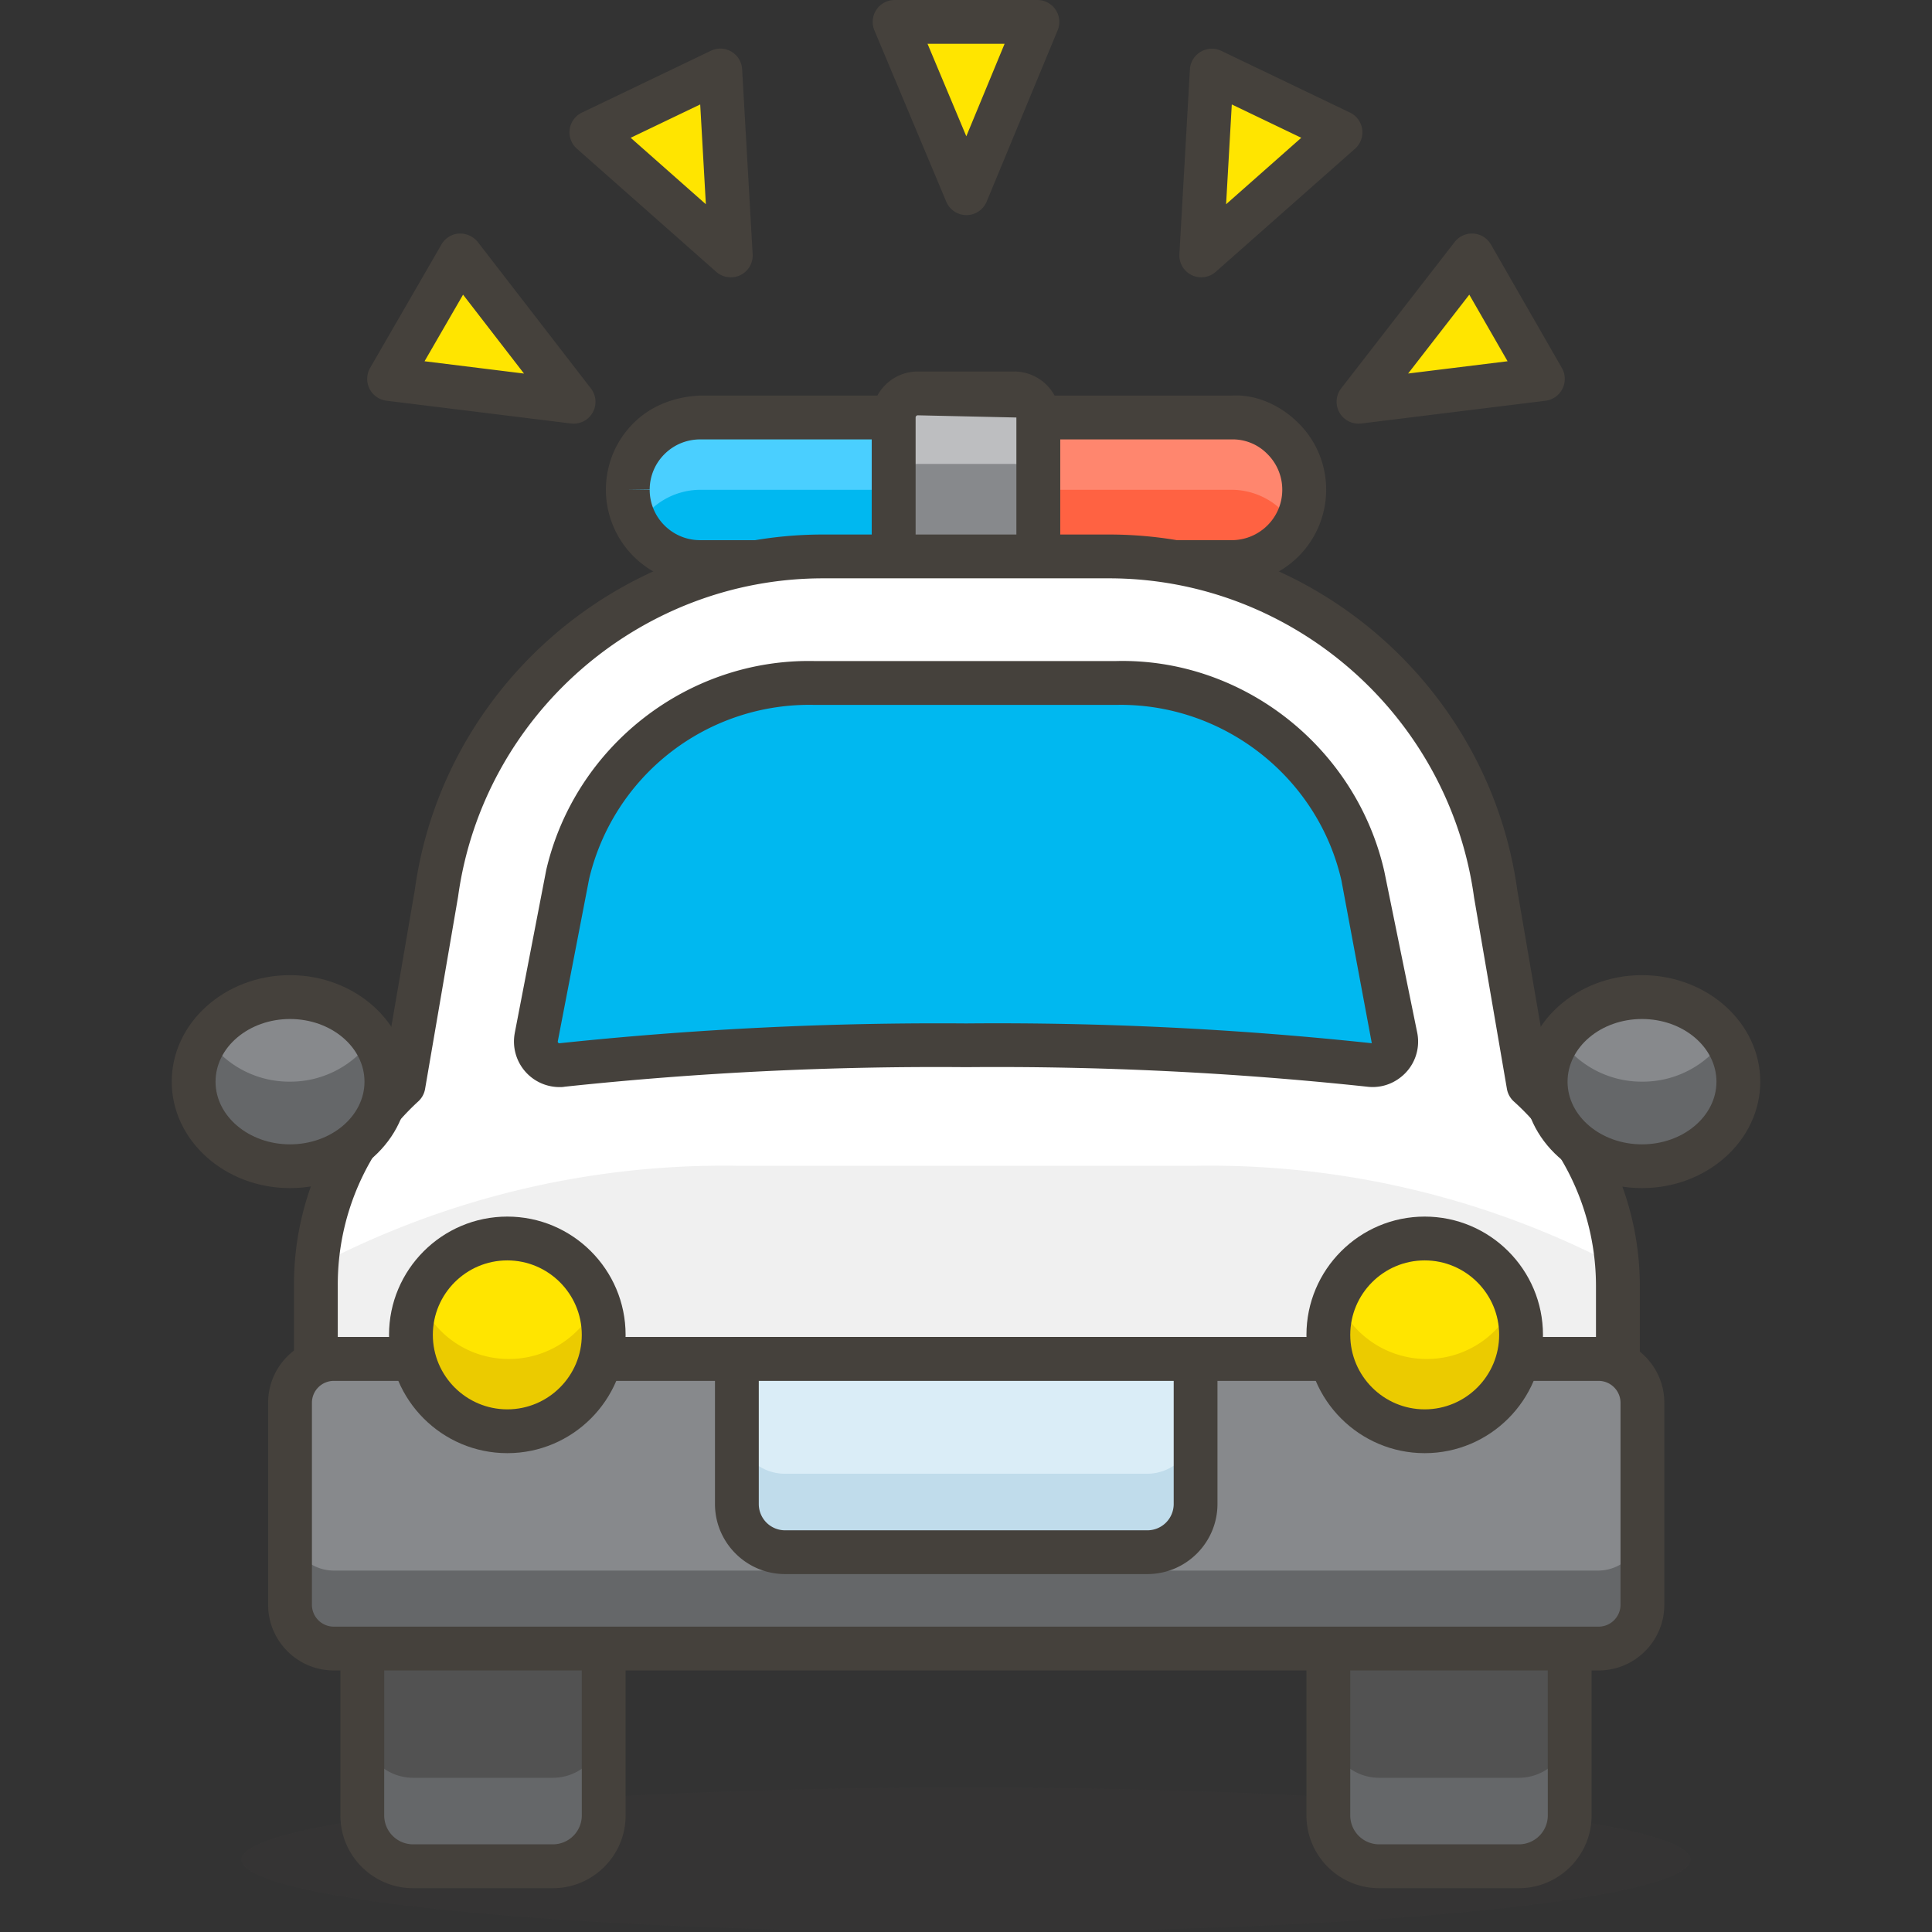 <svg xmlns="http://www.w3.org/2000/svg" viewBox="0 0 44.1 44.1" width="512" height="512"><rect x="0" y="0" width="44.1" height="44.1" fill="#333333" stroke="none"/><path d="M14.33 11.18c0 .911.739 1.65 1.65 1.65h4.42v-3.3h-4.41a1.65 1.65 0 0 0-1.66 1.65z" fill="#00b8f0"/><path d="M15.99 9.53a1.65 1.65 0 0 0-1.66 1.64v.01c.004.292.083.578.23.83a1.65 1.65 0 0 1 1.43-.83h4.41V9.53h-4.41z" fill="#4acfff"/><path d="M20.4 13.33h-4.41a2.155 2.155 0 0 1-2.16-2.15v-.01c.003-.577.23-1.116.639-1.52.408-.403.963-.601 1.524-.621H20.4a.5.5 0 0 1 .5.5v3.3a.5.5 0 0 1-.5.501zm-4.417-3.3c-.308 0-.594.118-.811.332-.219.216-.34.504-.342.811l-.5.007h.5c0 .634.516 1.15 1.15 1.15h3.92v-2.3H15.983z" fill="#45413c"/><path d="M29.77 11.18a1.65 1.65 0 0 1-1.65 1.65H23.7v-3.3h4.41a1.65 1.65 0 0 1 1.66 1.64v.01z" fill="#ff6242"/><path d="M28.11 9.53a1.65 1.65 0 0 1 1.66 1.64v.01a1.693 1.693 0 0 1-.23.83 1.65 1.65 0 0 0-1.43-.83H23.7V9.53h4.41z" fill="#ff866e"/><path d="M28.12 13.33H23.7a.5.5 0 0 1-.5-.5v-3.3a.5.5 0 0 1 .5-.5h4.411c.555-.036 1.112.217 1.521.621.409.404.636.942.639 1.517v.013a2.153 2.153 0 0 1-2.151 2.149zm-3.921-1h3.911c.644 0 1.159-.516 1.159-1.15v-.01a1.143 1.143 0 0 0-.341-.808 1.103 1.103 0 0 0-.815-.332h-3.914v2.3z" fill="#45413c"/><path d="M20.95 8.98h2.2a.55.55 0 0 1 .55.55v3.31h-3.3V9.53a.55.55 0 0 1 .55-.55z" fill="#87898c"/><path d="M23.15 8.98h-2.2a.54.54 0 0 0-.55.53V11.15a.55.55 0 0 1 .54-.56h2.21a.55.55 0 0 1 .55.55v.01-1.62a.54.54 0 0 0-.53-.55h-.02z" fill="#bdbec0"/><path d="M23.7 13.34h-3.3a.5.5 0 0 1-.5-.5V9.53c0-.579.471-1.05 1.05-1.05h2.2a1.05 1.05 0 0 1 1.049 1.05v3.31a.5.5 0 0 1-.499.5zm-2.8-1h2.3V9.53l-2.25-.05a.05.05 0 0 0-.05.05v2.81z" fill="#45413c"/><ellipse cx="22.05" cy="42.45" rx="16.54" ry="1.65" opacity=".15" fill="#45413c"/><path d="M9.43 34.33h3.19c.641 0 1.16.519 1.16 1.16v5.95a1.16 1.16 0 0 1-1.16 1.16H9.43a1.16 1.16 0 0 1-1.16-1.16v-5.95c0-.641.519-1.16 1.16-1.16z" fill="#656769"/><path d="M9.43 34.33h3.19c.641 0 1.16.519 1.16 1.16v3.93a1.16 1.16 0 0 1-1.16 1.16H9.43a1.16 1.16 0 0 1-1.16-1.16v-3.93c0-.641.519-1.16 1.16-1.16z" fill="#525252"/><path d="M12.62 43.1H9.43c-.915 0-1.66-.744-1.66-1.659v-5.95c0-.915.745-1.66 1.66-1.66h3.19c.915 0 1.66.745 1.66 1.66v5.95c0 .914-.745 1.659-1.66 1.659zm-3.19-8.27a.66.66 0 0 0-.66.66v5.95a.66.66 0 0 0 .66.659h3.19a.66.66 0 0 0 .66-.659v-5.95a.66.66 0 0 0-.66-.66H9.43z" fill="#45413c"/><path d="M31.48 34.33h3.19c.641 0 1.16.519 1.16 1.16v5.95a1.16 1.16 0 0 1-1.16 1.16h-3.19a1.16 1.16 0 0 1-1.16-1.16v-5.95c0-.641.519-1.16 1.16-1.16z" fill="#656769"/><path d="M31.48 34.33h3.19c.641 0 1.16.519 1.16 1.16v3.93a1.16 1.16 0 0 1-1.16 1.16h-3.19a1.16 1.16 0 0 1-1.16-1.16v-3.93c0-.641.519-1.16 1.16-1.16z" fill="#525252"/><path d="M34.67 43.1h-3.19a1.66 1.66 0 0 1-1.659-1.659v-5.95c0-.915.744-1.66 1.659-1.66h3.19c.915 0 1.66.745 1.66 1.66v5.95c0 .914-.745 1.659-1.66 1.659zm-3.19-8.27a.66.66 0 0 0-.659.66v5.95a.66.66 0 0 0 .659.659h3.19a.66.66 0 0 0 .66-.659v-5.95a.66.66 0 0 0-.66-.66h-3.19z" fill="#45413c"/><path d="M34.89 24.76l-.75-4.37a8.92 8.92 0 0 0-8.84-7.7h-6.5a8.92 8.92 0 0 0-8.84 7.7l-.75 4.37a6.161 6.161 0 0 0-2 4.58v1.54h29.72v-1.54a6.158 6.158 0 0 0-2.04-4.58z" fill="#fff"/><path d="M36.93 29.49a5.61 5.61 0 0 0 0-.58 20.009 20.009 0 0 0-9.61-2.3H16.81a20.009 20.009 0 0 0-9.61 2.3 5.61 5.61 0 0 0 0 .58v1.53h29.73v-1.53z" fill="#f0f0f0"/><path d="M36.93 31.52H7.21a.5.5 0 0 1-.5-.5v-1.67a6.668 6.668 0 0 1 2.036-4.829l.722-4.205c.633-4.622 4.64-8.115 9.32-8.115h6.527c4.68 0 8.686 3.494 9.321 8.132l.719 4.186a6.676 6.676 0 0 1 2.076 4.832v1.67a.501.501 0 0 1-.501.499zm-29.22-1h28.72v-1.17a5.668 5.668 0 0 0-1.875-4.208.504.504 0 0 1-.158-.287l-.75-4.37c-.57-4.162-4.151-7.284-8.334-7.284H18.788c-4.184 0-7.764 3.122-8.332 7.268l-.753 4.387a.5.5 0 0 1-.155.284 5.673 5.673 0 0 0-1.838 4.208v1.172z" fill="#45413c"/><path d="M7.62 31.02h28.87a1 1 0 0 1 1 1v4.61a1 1 0 0 1-1 1H7.62a1 1 0 0 1-1-1v-4.61a1 1 0 0 1 1-1z" fill="#87898c"/><path d="M36.48 35.85H7.62a1 1 0 0 1-1-1v1.8a1 1 0 0 0 1 1h28.86a1 1 0 0 0 1-1v-1.8a1 1 0 0 1-1 1z" fill="#656769"/><path d="M36.49 38.13H7.62c-.827 0-1.5-.673-1.5-1.5v-4.61c0-.827.673-1.5 1.5-1.5h28.87c.827 0 1.5.673 1.5 1.5v4.61c0 .827-.672 1.5-1.5 1.5zM7.62 31.52a.5.5 0 0 0-.5.5v4.61a.5.5 0 0 0 .5.5h28.87c.275 0 .5-.225.5-.5v-4.61c0-.275-.225-.5-.5-.5H7.62z" fill="#45413c"/><path d="M16.81 31.02h10.48v3.31a1.1 1.1 0 0 1-1.1 1.1h-8.27a1.1 1.1 0 0 1-1.1-1.1v-3.31h-.01z" fill="#daedf7"/><path d="M26.18 33.64h-8.26a1.11 1.11 0 0 1-1.11-1.1v1.79a1.11 1.11 0 0 0 1.11 1.1h8.26a1.11 1.11 0 0 0 1.11-1.1v-1.79a1.11 1.11 0 0 1-1.11 1.1z" fill="#c0dceb"/><path d="M26.19 35.93h-8.27c-.882 0-1.6-.718-1.6-1.6v-3.212a.5.5 0 0 1 .49-.599h10.48a.5.5 0 0 1 .5.5v3.311c0 .882-.718 1.6-1.6 1.6zm-8.87-4.41v2.811a.6.6 0 0 0 .6.6h8.27a.601.601 0 0 0 .601-.6V31.52H17.32z" fill="#45413c"/><path d="M12.24 23.68a.54.54 0 0 0 .6.63 81.645 81.645 0 0 1 9.21-.45 81.88 81.88 0 0 1 9.21.45.54.54 0 0 0 .6-.63L31.11 20a5.67 5.67 0 0 0-5.64-4.41h-6.89a5.65 5.65 0 0 0-5.62 4.36l-.72 3.73z" fill="#00b8f0"/><path d="M12.776 24.814a1.04 1.04 0 0 1-1.028-1.222l.001-.008.72-3.729c.662-2.831 3.237-4.827 6.122-4.766h6.879c2.888-.074 5.481 1.961 6.128 4.799l.753 3.691a1.031 1.031 0 0 1-.386 1.016c-.22.171-.494.245-.768.209a79.664 79.664 0 0 0-9.143-.445 80.072 80.072 0 0 0-9.161.446.545.545 0 0 1-.117.009zm-.044-1.045a.04.04 0 0 0 .032.045 82.295 82.295 0 0 1 9.29-.453 80.432 80.432 0 0 1 9.259.452L30.62 20.1c-.532-2.334-2.644-4.011-5.04-4.011l-.101.001H18.58a5.162 5.162 0 0 0-5.133 3.974l-.715 3.705z" fill="#45413c"/><circle cx="11.58" cy="30.47" r="2.2" fill="#ffe500"/><circle cx="32.52" cy="30.47" r="2.2" fill="#ffe500"/><path d="M11.58 31.02a2.188 2.188 0 0 1-2-1.37 1.996 1.996 0 0 0-.17.82 2.21 2.21 0 1 0 4.249-.82 2.207 2.207 0 0 1-2.079 1.37zM32.52 31.02a2.21 2.21 0 0 1-2-1.37 2.21 2.21 0 1 0 4.251.82 1.996 1.996 0 0 0-.17-.82 2.193 2.193 0 0 1-2.081 1.37z" fill="#ebcb00"/><path d="M11.58 33.17c-1.489 0-2.7-1.211-2.7-2.7s1.211-2.7 2.7-2.7 2.7 1.211 2.7 2.7-1.211 2.7-2.7 2.7zm0-4.4c-.938 0-1.7.763-1.7 1.7s.763 1.7 1.7 1.7c.937 0 1.7-.763 1.7-1.7s-.763-1.7-1.7-1.7zM32.52 33.17c-1.488 0-2.699-1.211-2.699-2.7s1.211-2.7 2.699-2.7c1.489 0 2.7 1.211 2.7 2.7s-1.211 2.7-2.7 2.7zm0-4.4c-.937 0-1.699.763-1.699 1.7s.763 1.7 1.699 1.7c.938 0 1.7-.763 1.7-1.7s-.763-1.7-1.7-1.7z" fill="#45413c"/><ellipse cx="6.62" cy="24.69" rx="2.2" ry="1.93" fill="#87898c"/><ellipse cx="37.48" cy="24.69" rx="2.2" ry="1.93" fill="#87898c"/><path d="M6.62 24.69a2.27 2.27 0 0 1-1.9-1 1.751 1.751 0 0 0-.31 1 2.08 2.08 0 0 0 2.21 1.92 2.08 2.08 0 0 0 2.2-1.92 1.751 1.751 0 0 0-.31-1 2.27 2.27 0 0 1-1.89 1zM37.48 24.69a2.27 2.27 0 0 1-1.89-1 1.751 1.751 0 0 0-.31 1 2.23 2.23 0 0 0 4.41 0 1.751 1.751 0 0 0-.31-1 2.27 2.27 0 0 1-1.9 1z" fill="#656769"/><path d="M6.62 27.12c-1.489 0-2.7-1.09-2.7-2.43s1.211-2.431 2.7-2.431 2.7 1.091 2.7 2.431-1.211 2.43-2.7 2.43zm0-3.86c-.938 0-1.7.642-1.7 1.431 0 .788.763 1.43 1.7 1.43.937 0 1.7-.642 1.7-1.43 0-.79-.763-1.431-1.7-1.431zM37.48 27.12c-1.488 0-2.699-1.09-2.699-2.43s1.211-2.431 2.699-2.431c1.489 0 2.7 1.091 2.7 2.431s-1.211 2.43-2.7 2.43zm0-3.86c-.937 0-1.699.642-1.699 1.431 0 .788.763 1.43 1.699 1.43.938 0 1.7-.642 1.7-1.43 0-.79-.763-1.431-1.7-1.431z" fill="#45413c"/><path fill="#ffe500" d="M22.06 4.41L20.42.5h3.26z"/><path d="M22.06 4.91a.5.5 0 0 1-.461-.307l-1.64-3.91A.5.5 0 0 1 20.42 0h3.26a.5.5 0 0 1 .462.691l-1.62 3.91a.499.499 0 0 1-.462.309c.001 0 .001 0 0 0zM21.172 1l.885 2.111L22.931 1h-1.759z" fill="#45413c"/><path fill="#ffe500" d="M16.68 5.83L13.5 3.02l2.94-1.41z"/><path d="M16.68 6.33a.5.5 0 0 1-.331-.125l-3.18-2.81a.498.498 0 0 1 .115-.825l2.94-1.41a.498.498 0 0 1 .716.422l.24 4.22a.498.498 0 0 1-.5.528zm-2.284-3.185l1.716 1.517-.129-2.278-1.587.761z" fill="#45413c"/><g><path fill="#ffe500" d="M13.09 9.17l-4.21-.52 1.63-2.82z"/><path d="M13.09 9.67a.44.44 0 0 1-.062-.004l-4.21-.52a.502.502 0 0 1-.371-.746l1.63-2.82a.498.498 0 0 1 .4-.249.522.522 0 0 1 .429.193l2.58 3.34a.498.498 0 0 1-.396.806zM9.691 8.246l2.27.281-1.391-1.801-.879 1.52z" fill="#45413c"/></g><g><path fill="#ffe500" d="M27.42 5.83l3.18-2.81-2.94-1.41z"/><path d="M27.42 6.33a.5.5 0 0 1-.499-.528l.24-4.22a.502.502 0 0 1 .715-.422l2.939 1.41a.5.5 0 0 1 .115.825l-3.18 2.81a.5.5 0 0 1-.33.125zm.697-3.946l-.13 2.278 1.716-1.517-1.586-.761z" fill="#45413c"/></g><g><path fill="#ffe500" d="M31.01 9.17l4.21-.52-1.62-2.82z"/><path d="M31.01 9.67a.5.5 0 0 1-.396-.806l2.59-3.34a.5.5 0 0 1 .829.058l1.62 2.82a.502.502 0 0 1-.372.745l-4.21.52-.061.003zm2.528-2.944l-1.396 1.8 2.27-.28-.874-1.52z" fill="#45413c"/></g></svg>